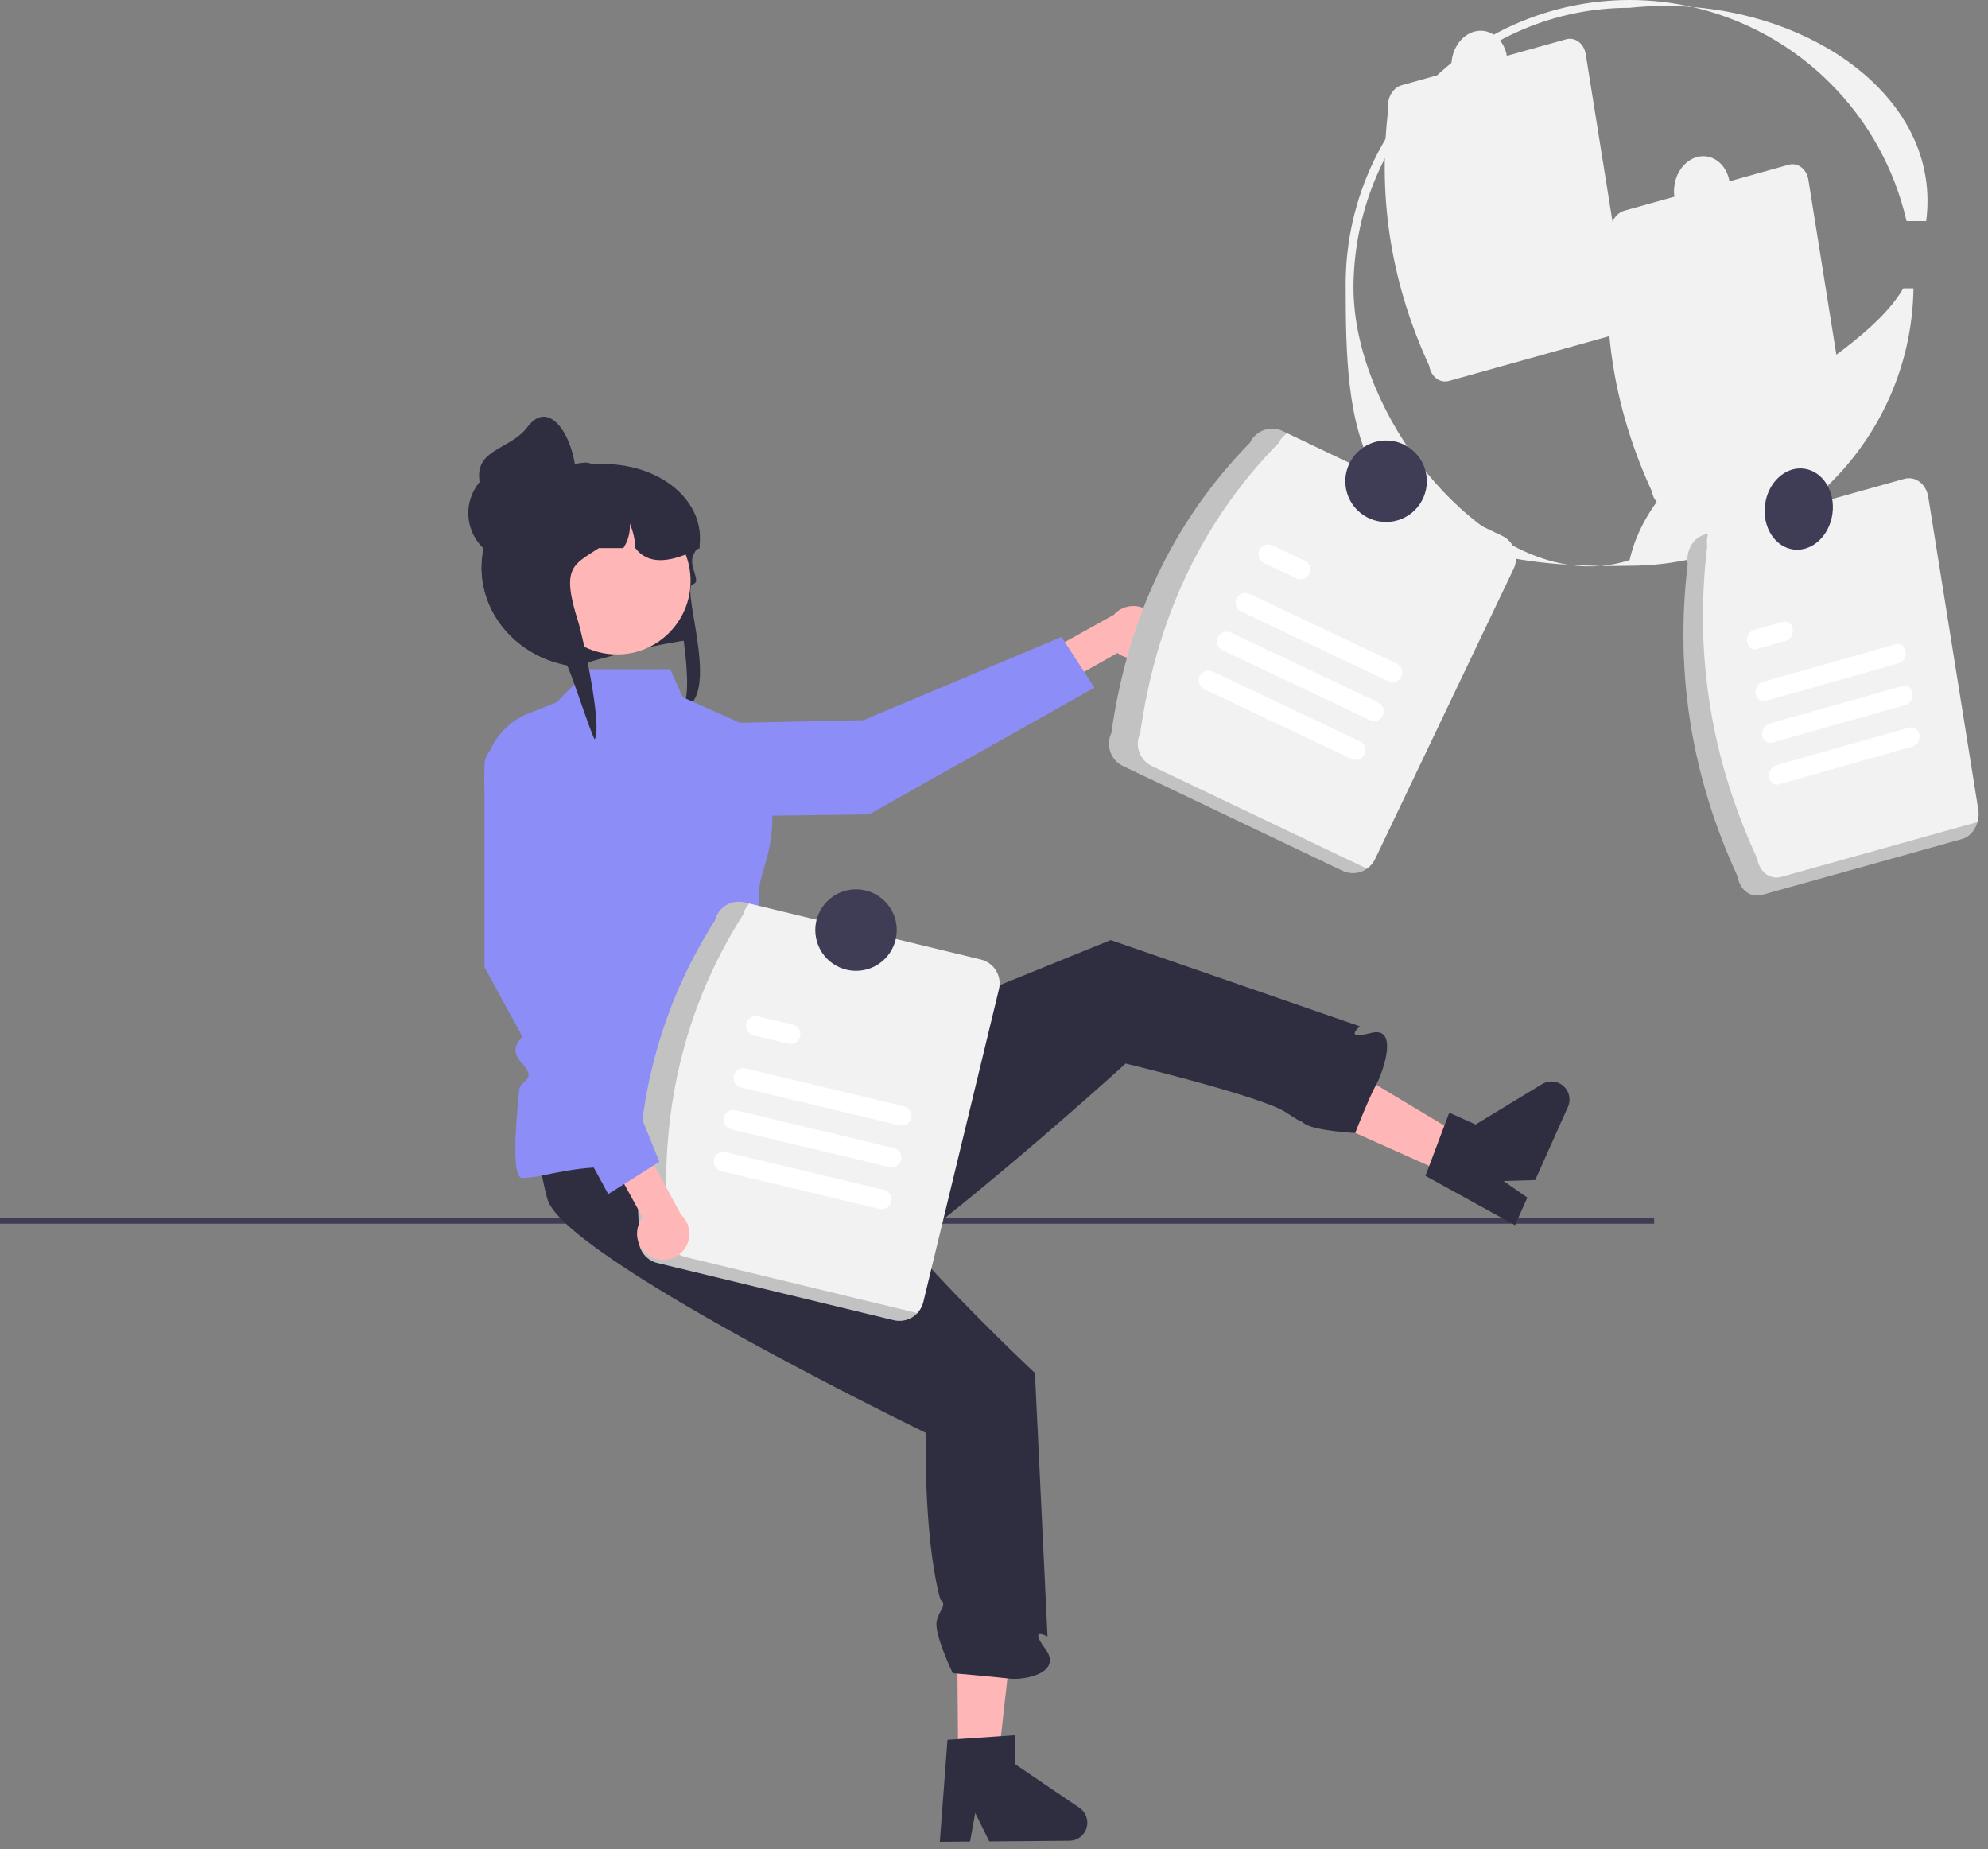 <svg width="100" height="93" viewBox="0 0 100 93" fill="none" xmlns="http://www.w3.org/2000/svg">
<rect x="0" y="0" width="100" height="93" fill="#808080" stroke="none"/>
<g clip-path="url(#clip0_345_9032)">
<path d="M95.902 11.12H96.89C97.647 5.307 91.821 0.893 85.139 0.354C87.763 0.956 90.165 2.285 92.069 4.19C93.972 6.094 95.301 8.496 95.902 11.12Z" fill="#F2F2F2"/>
<path d="M80.521 28.465C79.962 28.458 79.426 28.439 78.914 28.408C79.445 28.49 79.985 28.509 80.521 28.465Z" fill="#F2F2F2"/>
<path d="M68.084 14.281C68.213 6.624 74.315 0.393 81.973 0.393C83.025 0.281 84.085 0.268 85.139 0.354C83.048 -0.12 80.877 -0.118 78.786 0.361C76.696 0.84 74.741 1.783 73.065 3.121C71.389 4.459 70.036 6.157 69.106 8.089C68.175 10.021 67.692 12.137 67.691 14.281C67.691 21.542 67.951 27.736 78.913 28.408C73.36 27.564 67.983 20.294 68.084 14.281Z" fill="#F2F2F2"/>
<path d="M95.738 14.505C93.227 18.8 83.357 21.95 81.973 28.17C81.502 28.325 81.015 28.424 80.521 28.465C80.976 28.47 81.445 28.468 81.933 28.457C89.733 28.457 96.131 22.276 96.252 14.505L95.738 14.505Z" fill="#F2F2F2"/>
<path d="M83.094 24.718C81.269 20.758 80.469 16.49 81.029 11.814C80.942 11.271 81.246 10.725 81.707 10.596L89.971 8.287C90.432 8.159 90.877 8.495 90.964 9.039L93.029 21.942C93.116 22.486 92.812 23.031 92.351 23.161L84.087 25.47C83.626 25.598 83.181 25.262 83.094 24.718Z" fill="#F2F2F2"/>
<path d="M87.008 9.715C87.127 8.793 86.6 7.965 85.831 7.865C85.061 7.766 84.341 8.433 84.222 9.355C84.102 10.277 84.63 11.104 85.399 11.204C86.169 11.303 86.889 10.637 87.008 9.715Z" fill="#F2F2F2"/>
<path d="M71.895 18.408C70.07 14.448 69.27 10.18 69.83 5.504C69.744 4.96 70.047 4.415 70.508 4.286L78.772 1.977C79.234 1.849 79.678 2.185 79.766 2.729L81.83 15.632C81.917 16.176 81.614 16.721 81.153 16.851L72.888 19.16C72.427 19.288 71.983 18.951 71.895 18.408Z" fill="#F2F2F2"/>
<path d="M75.81 3.405C75.929 2.483 75.401 1.655 74.632 1.555C73.862 1.456 73.142 2.123 73.023 3.045C72.904 3.967 73.431 4.794 74.201 4.894C74.97 4.993 75.69 4.327 75.81 3.405Z" fill="#F2F2F2"/>
<path d="M83.207 61.279H0V61.55H83.207V61.279Z" fill="#3F3D56"/>
<path d="M33.845 29.329C33.747 28.985 35.12 32.134 34.793 32.172C33.306 32.343 30.012 33.111 28.976 33.526C28.929 33.52 28.883 33.515 28.837 33.508C28.726 33.496 28.618 33.478 28.511 33.458C26.1 33.002 24.275 31.021 24.226 28.63C24.223 28.596 24.223 28.561 24.223 28.527C24.223 28.362 24.232 28.197 24.249 28.033C24.272 27.809 24.311 27.587 24.366 27.369L24.36 27.367C23.4 26.466 23.805 24.794 25.028 24.088C25.56 23.783 26.15 23.591 26.759 23.526C26.925 23.509 27.091 23.499 27.257 23.499H28.82C29.143 23.43 29.471 23.382 29.8 23.357H29.803C32.948 23.118 35.428 25.035 35.196 27.367C35.195 27.37 35.192 27.373 35.191 27.375C35.124 27.476 35.065 27.57 35.013 27.661C34.962 27.746 34.919 27.828 34.882 27.905C34.596 28.5 35.333 29.25 34.844 29.39C34.194 29.576 36.553 35.692 33.981 35.692C35.232 36.048 34.116 30.277 33.845 29.329Z" fill="#2F2E41"/>
<path d="M48.197 88.445L50.226 88.428L51.123 80.421L48.13 80.447L48.197 88.445Z" fill="#FFB6B6"/>
<path d="M54.694 91.67C54.696 91.911 54.603 92.142 54.434 92.314C54.266 92.485 54.036 92.583 53.795 92.585L49.762 92.619L49.056 91.188L48.797 92.626L47.275 92.64L47.66 87.51L48.189 87.474L50.349 87.326L51.045 87.279L51.057 88.73L54.297 90.928C54.419 91.01 54.518 91.121 54.587 91.25C54.657 91.379 54.693 91.524 54.694 91.67Z" fill="#2F2E41"/>
<path d="M50.768 84.429C49.961 84.332 47.925 84.158 47.925 84.158C47.925 84.158 46.964 82.152 47.12 81.528C47.273 80.901 47.654 80.774 47.3 80.446C46.436 77.254 46.574 72.069 46.574 72.069C46.574 72.069 41.925 69.817 37.218 67.211C32.616 64.662 27.959 61.774 27.538 60.319C27.26 59.278 27.073 58.215 26.98 57.142C26.91 56.438 26.866 55.747 26.839 55.128C26.776 53.712 26.802 52.666 26.802 52.666L32.668 52.568L36.553 52.479H36.959V53.156L37.98 54.892C37.98 54.892 39.744 56.943 39.537 57.133C39.286 57.365 39.362 57.571 40.252 57.739C40.505 57.783 40.762 57.793 41.018 57.77C42.454 57.66 43.056 58.482 43.091 58.662C43.332 59.933 45.748 62.695 48.012 65.052H48.013C50.102 67.229 52.06 69.059 52.06 69.059L52.171 71.395L52.692 82.313C52.692 82.313 51.715 81.766 52.588 82.945C53.461 84.126 51.575 84.525 50.768 84.429Z" fill="#2F2E41"/>
<path d="M72.776 59.041L73.604 57.189L66.697 53.042L65.475 55.775L72.776 59.041Z" fill="#FFB6B6"/>
<path d="M78.412 54.474C78.631 54.572 78.803 54.754 78.889 54.978C78.974 55.203 78.968 55.453 78.87 55.672L77.223 59.354L75.628 59.401L76.828 60.235L76.208 61.624L71.702 59.141L71.89 58.645L72.653 56.619L72.9 55.966L74.226 56.559L77.571 54.527C77.697 54.45 77.839 54.406 77.985 54.397C78.132 54.388 78.278 54.414 78.412 54.474Z" fill="#2F2E41"/>
<path d="M69.223 54.559C69.218 54.569 69.213 54.579 69.208 54.587C68.831 55.28 68.211 56.883 68.172 56.982C68.171 56.984 68.171 56.986 68.171 56.988C68.171 56.988 66.127 56.882 65.605 56.508C65.082 56.13 65.873 56.727 64.667 55.938C64.043 55.527 61.906 54.886 59.991 54.363C58.21 53.876 56.623 53.493 56.623 53.493C56.623 53.493 55.221 54.769 53.188 56.534L53.188 56.535C51.3 58.17 48.867 60.226 46.51 62.067C41.463 63.551 36.137 64.837 34.805 64.115C33.869 63.581 32.981 62.967 32.152 62.28L33.523 58.686L37.149 54.888L40.967 53.337L42.46 52.73L44.551 51.881L55.871 47.282L68.408 51.624C68.408 51.624 67.535 52.33 68.956 51.958C70.358 51.591 69.617 53.816 69.223 54.559Z" fill="#2F2E41"/>
<path d="M29.648 33.661H33.71L34.349 35.073L37.069 36.285C37.423 36.442 37.735 36.681 37.979 36.982C38.224 37.282 38.394 37.636 38.477 38.014C39.456 42.492 38.217 43.422 38.178 44.898C38.042 49.907 37.345 50.903 37.423 52.14C37.446 52.51 37.672 53.973 38.398 53.836C39.125 53.698 38.733 54.276 38.906 54.501C39.054 54.695 39.836 54.438 39.345 55.083C38.854 55.728 40.952 57.488 39.667 57.488C37.23 57.488 32.356 58.707 30.461 58.707C28.565 58.707 27.101 59.269 26.264 59.248C25.754 59.236 25.913 56.858 26.117 54.798C26.163 54.332 27.059 54.344 26.255 53.479C25.452 52.615 26.398 52.165 26.399 51.938C26.401 51.696 26.855 51.087 26.289 50.091C25.722 49.095 26.244 49.507 26.22 49.194C26.03 46.784 25.759 43.71 25.759 43.71L24.561 40.34C24.255 39.479 24.296 38.533 24.674 37.701C25.053 36.869 25.739 36.216 26.59 35.881L27.994 35.327L29.648 33.661Z" fill="#8D8DF7"/>
<path d="M58.173 32.418C58.083 32.587 57.957 32.733 57.804 32.848C57.652 32.963 57.476 33.044 57.289 33.084C57.103 33.125 56.909 33.124 56.723 33.082C56.536 33.041 56.361 32.959 56.209 32.843L50.488 36.082L49.203 34.72L56.027 30.922C56.241 30.681 56.536 30.527 56.856 30.49C57.177 30.452 57.5 30.533 57.764 30.717C58.029 30.901 58.217 31.176 58.292 31.49C58.367 31.803 58.325 32.134 58.173 32.418Z" fill="#FFB6B6"/>
<path d="M32.412 40.064L32.325 41.107L43.715 40.961L55.053 34.587L53.396 32.036L43.43 36.226L36.348 36.369C35.351 36.389 34.397 36.778 33.67 37.461C32.944 38.143 32.495 39.071 32.412 40.064Z" fill="#8D8DF7"/>
<path d="M31.038 32.917C33.081 32.917 34.737 31.261 34.737 29.218C34.737 27.176 33.081 25.52 31.038 25.52C28.995 25.52 27.339 27.176 27.339 29.218C27.339 31.261 28.995 32.917 31.038 32.917Z" fill="#FFB6B6"/>
<path d="M35.196 27.569C35.135 27.602 35.074 27.631 35.013 27.661C34.948 27.692 34.884 27.723 34.819 27.752C33.581 28.314 32.572 28.376 31.961 27.569C31.944 27.145 31.849 26.727 31.68 26.337C31.709 26.773 31.595 27.206 31.353 27.569H30.121C28.853 28.411 28.201 28.499 29.082 31.264C29.327 32.034 30.303 36.516 29.919 37.181C29.808 37.169 28.618 33.478 28.511 33.458C26.1 33.002 24.276 31.021 24.226 28.63C24.229 28.509 24.237 28.387 24.249 28.268C24.408 28.029 24.583 27.801 24.772 27.585C24.771 26.946 24.918 26.316 25.201 25.743C25.56 25.017 26.119 24.409 26.812 23.991C27.225 23.791 27.655 23.629 28.098 23.508C28.109 23.505 28.119 23.502 28.13 23.5C28.265 23.463 28.404 23.429 28.543 23.401C28.829 23.34 29.118 23.296 29.41 23.269C29.43 23.268 29.451 23.267 29.47 23.267C29.586 23.267 29.7 23.298 29.8 23.357C29.802 23.357 29.802 23.359 29.803 23.359C29.875 23.401 29.937 23.456 29.987 23.523C30.075 23.634 30.122 23.772 30.121 23.914H31.493C31.544 23.914 31.595 23.915 31.645 23.918C32.561 23.949 33.431 24.321 34.087 24.96C34.743 25.6 35.137 26.461 35.191 27.375C35.195 27.44 35.196 27.504 35.196 27.569Z" fill="#2F2E41"/>
<path d="M25.994 28.246C27.339 28.246 28.43 27.155 28.43 25.809C28.43 24.463 27.339 23.372 25.994 23.372C24.648 23.372 23.557 24.463 23.557 25.809C23.557 27.155 24.648 28.246 25.994 28.246Z" fill="#2F2E41"/>
<path d="M28.972 23.914C29.018 25.259 27.881 26.35 26.535 26.35C25.889 26.35 25.269 26.094 24.812 25.637C24.355 25.18 24.098 24.56 24.098 23.914C24.098 22.568 25.728 22.554 26.535 21.477C27.677 19.953 28.909 22.1 28.972 23.914Z" fill="#2F2E41"/>
<path d="M32.158 62.034C31.779 56.42 32.887 51.138 35.964 46.298C36.041 45.98 36.241 45.705 36.521 45.534C36.801 45.364 37.137 45.311 37.455 45.387L49.34 48.261C49.658 48.339 49.933 48.539 50.103 48.819C50.274 49.099 50.327 49.435 50.25 49.753L46.445 65.49C46.367 65.808 46.167 66.083 45.887 66.253C45.607 66.424 45.271 66.477 44.953 66.4L33.069 63.526C32.75 63.449 32.475 63.248 32.305 62.969C32.134 62.689 32.081 62.353 32.158 62.034Z" fill="#F2F2F2"/>
<path opacity="0.2" d="M34.487 63.227C34.169 63.149 33.894 62.949 33.723 62.669C33.553 62.389 33.5 62.053 33.576 61.735C33.198 56.12 34.306 50.839 37.382 45.999C37.434 45.79 37.54 45.599 37.69 45.444L37.456 45.387C37.137 45.311 36.801 45.364 36.522 45.534C36.242 45.705 36.041 45.98 35.964 46.298C32.888 51.138 31.78 56.419 32.158 62.034C32.081 62.353 32.134 62.689 32.305 62.969C32.476 63.248 32.751 63.449 33.069 63.526L44.953 66.4C45.164 66.451 45.385 66.444 45.593 66.382C45.801 66.319 45.989 66.203 46.138 66.044L34.487 63.227Z" fill="black"/>
<path d="M45.247 56.603L37.278 54.699C37.151 54.668 37.042 54.589 36.974 54.478C36.905 54.367 36.884 54.233 36.914 54.106C36.945 53.98 37.024 53.87 37.135 53.802C37.246 53.734 37.38 53.712 37.506 53.742L45.475 55.646C45.602 55.677 45.711 55.757 45.779 55.867C45.847 55.978 45.868 56.112 45.838 56.238C45.807 56.365 45.728 56.474 45.618 56.542C45.507 56.611 45.374 56.632 45.247 56.603L45.247 56.603Z" fill="white"/>
<path d="M39.657 52.495L37.904 52.076C37.777 52.046 37.668 51.967 37.599 51.856C37.531 51.746 37.509 51.612 37.539 51.485C37.569 51.358 37.648 51.249 37.759 51.18C37.869 51.111 38.003 51.09 38.13 51.119L38.133 51.12L39.886 51.539C40.012 51.57 40.121 51.649 40.189 51.76C40.257 51.871 40.278 52.005 40.248 52.131C40.218 52.258 40.139 52.367 40.028 52.435C39.917 52.504 39.784 52.525 39.657 52.495V52.495Z" fill="white"/>
<path d="M44.243 60.807L36.273 58.903C36.147 58.872 36.038 58.793 35.97 58.682C35.902 58.571 35.881 58.438 35.911 58.311C35.941 58.184 36.02 58.075 36.131 58.007C36.242 57.938 36.375 57.917 36.502 57.947L44.471 59.851C44.534 59.865 44.593 59.892 44.646 59.93C44.698 59.968 44.743 60.015 44.777 60.07C44.811 60.125 44.834 60.186 44.844 60.25C44.855 60.314 44.852 60.379 44.838 60.442C44.823 60.505 44.796 60.564 44.758 60.617C44.72 60.669 44.672 60.714 44.617 60.748C44.562 60.782 44.501 60.804 44.438 60.815C44.374 60.825 44.309 60.823 44.246 60.808L44.243 60.807Z" fill="white"/>
<path d="M44.745 58.704L36.775 56.8C36.649 56.77 36.539 56.691 36.471 56.58C36.402 56.469 36.381 56.335 36.411 56.209C36.441 56.082 36.52 55.972 36.631 55.904C36.742 55.835 36.876 55.814 37.003 55.844L37.004 55.844L44.973 57.748C45.1 57.779 45.209 57.858 45.277 57.969C45.345 58.08 45.366 58.214 45.336 58.34C45.305 58.467 45.226 58.576 45.115 58.644C45.005 58.713 44.871 58.734 44.745 58.704L44.745 58.704Z" fill="white"/>
<path d="M43.06 48.831C44.192 48.831 45.11 47.913 45.11 46.781C45.11 45.649 44.192 44.731 43.06 44.731C41.928 44.731 41.01 45.649 41.01 46.781C41.01 47.913 41.928 48.831 43.06 48.831Z" fill="#3F3D56"/>
<path d="M32.725 63.208C32.557 63.116 32.412 62.988 32.299 62.834C32.186 62.68 32.108 62.503 32.07 62.316C32.032 62.129 32.035 61.936 32.079 61.75C32.123 61.564 32.207 61.39 32.325 61.239L29.16 55.477L30.538 54.209L34.248 61.081C34.486 61.299 34.636 61.596 34.67 61.916C34.704 62.237 34.619 62.559 34.431 62.821C34.243 63.083 33.966 63.268 33.651 63.339C33.337 63.41 33.007 63.364 32.725 63.208H32.725Z" fill="#FFB6B6"/>
<path d="M29.027 37.7L25.623 37.371C25.464 37.356 25.304 37.374 25.152 37.425C25.001 37.475 24.862 37.556 24.744 37.663C24.626 37.771 24.531 37.901 24.467 38.047C24.402 38.193 24.369 38.351 24.369 38.511V48.642L30.596 60.06L33.169 58.436L29.107 48.418L29.027 37.7Z" fill="#8D8DF7"/>
<path d="M55.904 36.878C56.694 31.306 58.868 26.367 62.878 22.267C63.019 21.971 63.272 21.744 63.581 21.635C63.89 21.526 64.23 21.543 64.526 21.684L75.56 26.951C75.856 27.092 76.083 27.345 76.192 27.654C76.302 27.963 76.284 28.303 76.143 28.599L69.169 43.209C69.028 43.505 68.775 43.732 68.466 43.842C68.157 43.951 67.818 43.933 67.522 43.792L56.487 38.526C56.192 38.384 55.964 38.131 55.855 37.822C55.746 37.514 55.763 37.174 55.904 36.878Z" fill="#F2F2F2"/>
<path opacity="0.2" d="M57.937 38.526C57.641 38.384 57.414 38.131 57.304 37.822C57.195 37.514 57.213 37.174 57.354 36.878C58.143 31.306 60.318 26.367 64.327 22.267C64.421 22.073 64.565 21.908 64.743 21.788L64.526 21.684C64.23 21.543 63.89 21.526 63.581 21.635C63.272 21.744 63.019 21.971 62.878 22.267C58.868 26.367 56.694 31.306 55.904 36.878C55.763 37.174 55.746 37.514 55.855 37.822C55.964 38.131 56.192 38.384 56.487 38.526L67.522 43.792C67.718 43.885 67.935 43.925 68.152 43.906C68.368 43.888 68.576 43.813 68.754 43.689L57.937 38.526Z" fill="black"/>
<path d="M69.833 34.266L62.429 30.758C62.311 30.702 62.22 30.602 62.177 30.479C62.133 30.356 62.139 30.221 62.195 30.103C62.251 29.985 62.352 29.894 62.474 29.85C62.597 29.807 62.732 29.813 62.85 29.869L70.254 33.378C70.372 33.434 70.462 33.534 70.505 33.657C70.549 33.78 70.542 33.914 70.486 34.032C70.431 34.15 70.331 34.24 70.208 34.284C70.086 34.328 69.951 34.322 69.833 34.266L69.833 34.266Z" fill="white"/>
<path d="M65.212 29.093L63.583 28.322C63.525 28.294 63.472 28.255 63.429 28.208C63.385 28.16 63.352 28.104 63.33 28.043C63.308 27.983 63.298 27.918 63.301 27.854C63.304 27.789 63.319 27.726 63.347 27.667C63.374 27.609 63.413 27.556 63.461 27.513C63.509 27.469 63.565 27.436 63.625 27.414C63.686 27.392 63.751 27.382 63.815 27.385C63.88 27.388 63.943 27.404 64.001 27.432L64.004 27.433L65.633 28.205C65.751 28.261 65.841 28.361 65.885 28.484C65.928 28.607 65.921 28.741 65.866 28.859C65.81 28.977 65.71 29.067 65.587 29.111C65.465 29.155 65.33 29.149 65.212 29.093Z" fill="white"/>
<path d="M67.982 38.173L60.578 34.664C60.46 34.608 60.37 34.507 60.326 34.385C60.283 34.262 60.289 34.127 60.345 34.01C60.401 33.892 60.501 33.801 60.623 33.757C60.746 33.713 60.881 33.72 60.999 33.775L68.403 37.284C68.461 37.312 68.514 37.35 68.557 37.398C68.601 37.446 68.634 37.502 68.656 37.562C68.678 37.623 68.688 37.687 68.685 37.752C68.682 37.816 68.666 37.88 68.639 37.938C68.611 37.996 68.573 38.049 68.525 38.093C68.477 38.136 68.421 38.17 68.361 38.191C68.3 38.213 68.235 38.223 68.171 38.22C68.106 38.217 68.043 38.201 67.985 38.174L67.982 38.173Z" fill="white"/>
<path d="M68.907 36.219L61.503 32.711C61.385 32.655 61.294 32.555 61.251 32.432C61.206 32.309 61.213 32.174 61.269 32.056C61.325 31.938 61.425 31.847 61.547 31.803C61.67 31.759 61.805 31.766 61.923 31.822L61.924 31.822L69.329 35.331C69.446 35.387 69.536 35.487 69.58 35.61C69.623 35.733 69.617 35.867 69.561 35.985C69.505 36.102 69.405 36.193 69.283 36.237C69.16 36.281 69.025 36.275 68.907 36.219L68.907 36.219Z" fill="white"/>
<path d="M69.722 26.254C70.854 26.254 71.772 25.337 71.772 24.205C71.772 23.073 70.854 22.155 69.722 22.155C68.59 22.155 67.672 23.073 67.672 24.205C67.672 25.337 68.59 26.254 69.722 26.254Z" fill="#3F3D56"/>
<path d="M87.411 44.096C85.188 39.273 84.214 34.076 84.896 28.382C84.791 27.719 85.16 27.055 85.721 26.898L95.786 24.086C96.348 23.93 96.889 24.339 96.996 25.001L99.51 40.716C99.616 41.378 99.246 42.042 98.685 42.2L88.62 45.012C88.058 45.168 87.517 44.758 87.411 44.096Z" fill="#F2F2F2"/>
<path opacity="0.2" d="M89.6 44.105C89.038 44.261 88.497 43.852 88.391 43.19C86.167 38.367 85.194 33.169 85.876 27.475C85.844 27.264 85.859 27.048 85.919 26.843L85.721 26.898C85.16 27.056 84.791 27.72 84.896 28.382C84.214 34.076 85.188 39.274 87.411 44.096C87.517 44.758 88.058 45.168 88.62 45.012L98.685 42.2C98.876 42.136 99.049 42.024 99.185 41.875C99.322 41.726 99.419 41.545 99.467 41.348L89.6 44.105Z" fill="black"/>
<path d="M95.534 33.353L88.793 35.259C88.57 35.322 88.354 35.159 88.311 34.896C88.287 34.775 88.307 34.649 88.367 34.541C88.426 34.433 88.522 34.349 88.638 34.305L95.379 32.399C95.603 32.337 95.818 32.5 95.86 32.763C95.884 32.884 95.864 33.01 95.805 33.118C95.745 33.225 95.649 33.309 95.534 33.353H95.534Z" fill="white"/>
<path d="M89.851 32.225L88.368 32.644C88.145 32.708 87.928 32.547 87.885 32.284C87.86 32.162 87.879 32.036 87.939 31.928C87.999 31.819 88.095 31.735 88.21 31.691L88.213 31.691L89.696 31.271C89.919 31.209 90.135 31.372 90.177 31.635C90.201 31.756 90.181 31.882 90.122 31.99C90.062 32.097 89.966 32.181 89.851 32.225Z" fill="white"/>
<path d="M96.215 37.545L89.474 39.452C89.251 39.514 89.035 39.351 88.993 39.087C88.969 38.967 88.989 38.841 89.049 38.733C89.108 38.625 89.204 38.542 89.319 38.498L96.06 36.592C96.284 36.528 96.5 36.689 96.543 36.952C96.568 37.074 96.549 37.2 96.489 37.308C96.43 37.417 96.333 37.5 96.218 37.545L96.215 37.545Z" fill="white"/>
<path d="M95.875 35.449L89.134 37.356C88.91 37.419 88.695 37.257 88.651 36.994C88.627 36.873 88.646 36.747 88.706 36.638C88.766 36.53 88.862 36.446 88.978 36.402L88.979 36.402L95.72 34.496C95.943 34.433 96.159 34.596 96.201 34.86C96.225 34.981 96.205 35.106 96.145 35.214C96.086 35.322 95.99 35.405 95.875 35.449L95.875 35.449Z" fill="white"/>
<path d="M92.177 25.825C92.323 24.702 91.68 23.693 90.743 23.572C89.806 23.451 88.929 24.263 88.784 25.386C88.639 26.509 89.281 27.517 90.218 27.638C91.155 27.759 92.032 26.947 92.177 25.825Z" fill="#3F3D56"/>
</g>
<defs>
<clipPath id="clip0_345_9032">
<rect width="99.528" height="92.64" fill="white"/>
</clipPath>
</defs>
</svg>
